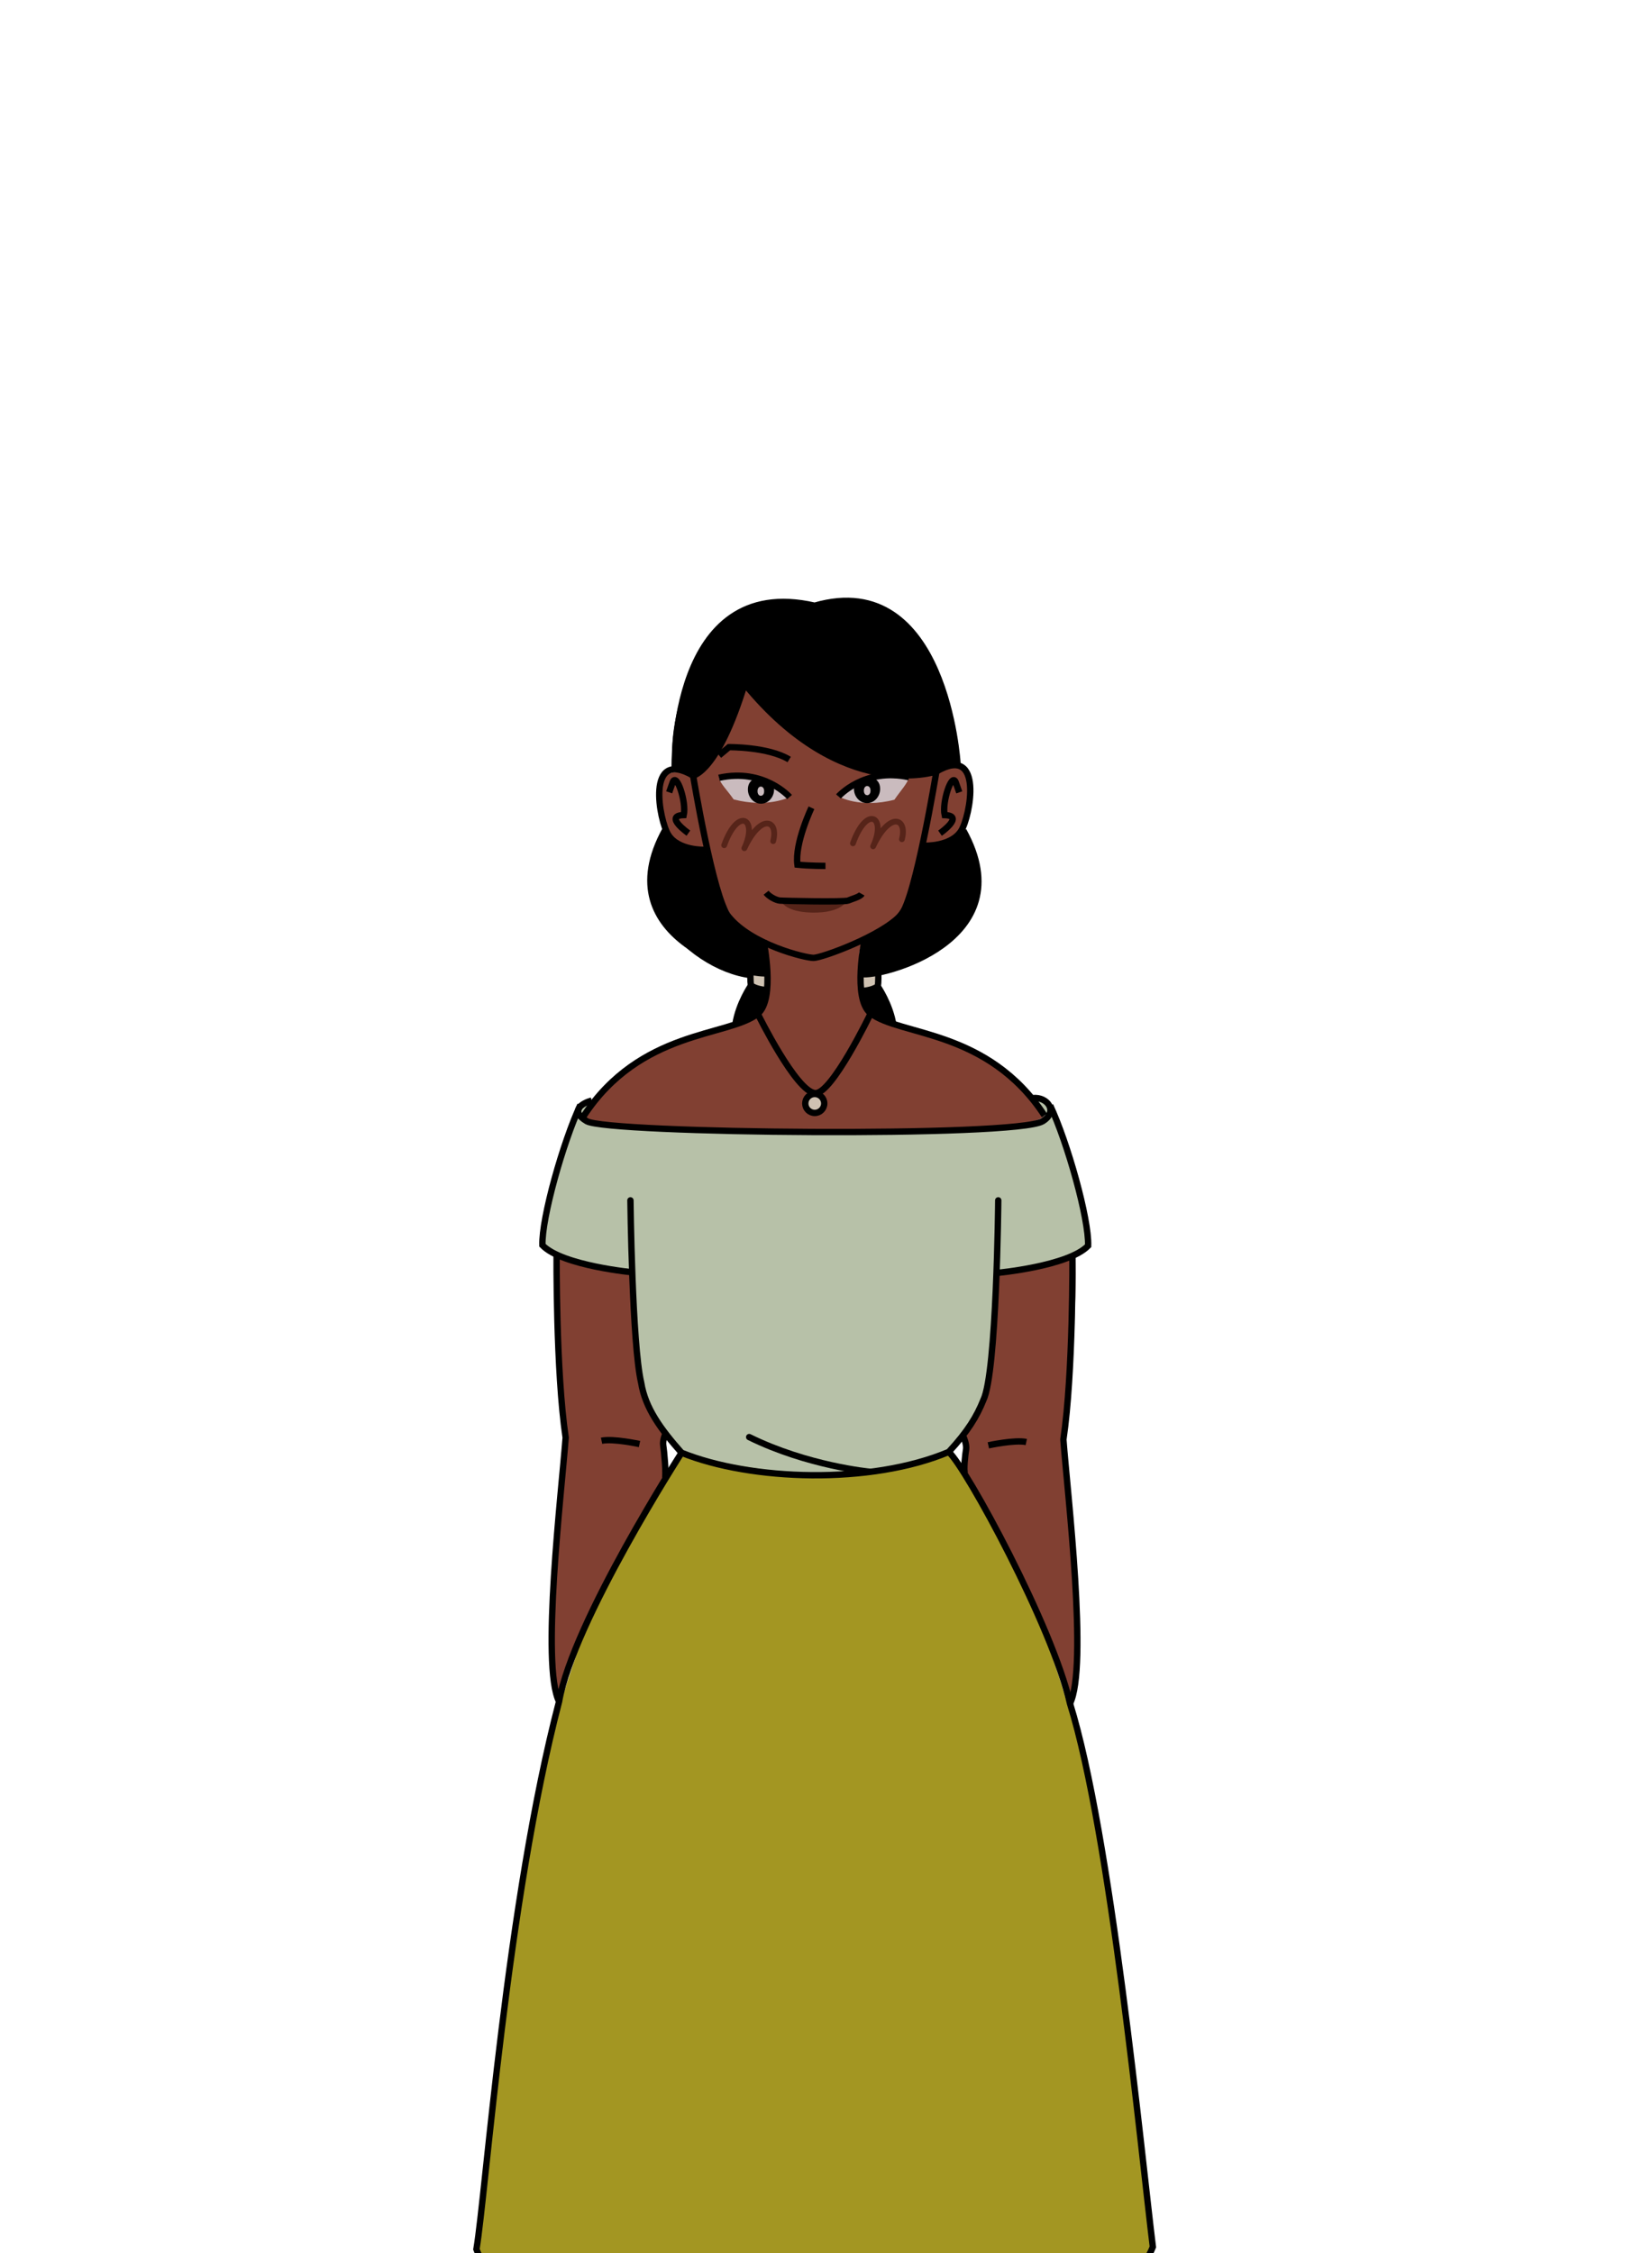 <?xml version="1.0" encoding="UTF-8" standalone="no"?>
<svg
   xmlns:dc="http://purl.org/dc/elements/1.1/"
   xmlns:cc="http://creativecommons.org/ns#"
   xmlns:rdf="http://www.w3.org/1999/02/22-rdf-syntax-ns#"
   xmlns:svg="http://www.w3.org/2000/svg"
   xmlns="http://www.w3.org/2000/svg"
   xmlns:sodipodi="http://sodipodi.sourceforge.net/DTD/sodipodi-0.dtd"
   xmlns:inkscape="http://www.inkscape.org/namespaces/inkscape"
   width="440"
   height="600"
   viewBox="0 0 116.417 158.75"
   version="1.1"
   id="svg898"
   sodipodi:docname="citoyen6.svg"
   inkscape:version="1.0.1 (3bc2e813f5, 2020-09-07)">
  <defs
     id="defs892" />
  <sodipodi:namedview
     id="base"
     pagecolor="#ffffff"
     bordercolor="#666666"
     borderopacity="1.0"
     inkscape:pageopacity="0.0"
     inkscape:pageshadow="2"
     inkscape:zoom="0.30321301"
     inkscape:cx="-89.60705"
     inkscape:cy="396.27797"
     inkscape:document-units="mm"
     inkscape:current-layer="layer2"
     inkscape:document-rotation="0"
     showgrid="false"
     units="px"
     inkscape:window-width="1920"
     inkscape:window-height="1137"
     inkscape:window-x="-8"
     inkscape:window-y="-8"
     inkscape:window-maximized="1" />
  <g
     inkscape:groupmode="layer"
     id="layer2"
     inkscape:label="Calque 2"
     style="opacity:1">
    <g
       id="g2381"
       inkscape:export-xdpi="300"
       inkscape:export-ydpi="300"
       transform="matrix(0.056,0,0,0.056,-343.669,27.392)"
       style="display:inline;opacity:1">
      <path
         style="display:inline;fill:#814032;fill-opacity:1;stroke:none;stroke-width:1px;stroke-linecap:butt;stroke-linejoin:miter;stroke-opacity:1"
         d="m 7074.03,371.313 c 0,0 -51.505,119.297 -64.871,115.405 -80.403,-30.228 -39.776,110.886 14.529,93.4 15.2,53.541 41.722,116.18 73.951,113.99 9.883,28.934 5.857,86.373 -6.495,93.566 -104.75,35.126 -190.904,69.003 -219.741,127.481 7.874,30.546 566.051,31.555 579.85,-0.872 -47.651,-92.282 -210.728,-112.734 -218.971,-127.647 -8.243,-14.913 -23.045,-80.909 -7.264,-93.4 51.693,-10.097 72.688,-93.241 75.758,-118.307 61.328,14.837 86.48,-134.124 14.529,-93.4 -34.443,7.205 -115.153,22.477 -241.274,-110.216 z"
         id="path1512"
         sodipodi:nodetypes="cccccccscccc" />
      <path
         style="display:inline;fill:#814032;fill-opacity:1;stroke:none;stroke-width:1px;stroke-linecap:butt;stroke-linejoin:miter;stroke-opacity:1"
         d="m 6934.714,1111.872 c 0,0 -79.528,-12.96 -97.361,-23.603 -6.66,10.106 4.851,218.358 11.416,231.425 6.565,13.067 -35.938,305.552 -8.302,332.089 34.021,-105.941 124.545,-266.272 133.152,-280.277 8.607,-14.006 -5.733,-45.649 1.038,-57.76 6.771,-12.11 -41.167,1.008 -39.943,-201.874 z"
         id="path1514"
         sodipodi:nodetypes="ccscssc" />
      <path
         style="display:inline;fill:#814032;fill-opacity:1;stroke:none;stroke-width:1px;stroke-linecap:butt;stroke-linejoin:miter;stroke-opacity:1"
         d="m 7391.062,1112.499 c 0,0 79.528,-12.96 97.361,-23.603 6.66,10.106 -4.851,218.358 -11.416,231.425 -6.565,13.067 35.938,305.552 8.302,332.089 -34.021,-105.941 -124.545,-266.272 -133.152,-280.277 -8.607,-14.006 5.733,-45.649 -1.038,-57.76 -6.771,-12.11 41.167,1.008 39.943,-201.874 z"
         id="path1514-4"
         sodipodi:nodetypes="ccscssc" />
      <path
         style="display:inline;fill:#814032;fill-opacity:1;stroke:none;stroke-width:1px;stroke-linecap:butt;stroke-linejoin:miter;stroke-opacity:1"
         d="m 6967.648,2424.781 c 0,0 27.25,2.734 38.871,1.23 11.62,-1.505 87.91,27.788 137.552,19.526 0.96,34.834 0.797,60.991 2.076,98.589 -84.114,6.474 -153.167,-14.946 -168.12,-21.793 -14.953,-6.847 -10.378,-97.551 -10.378,-97.551"
         id="path1531"
         sodipodi:nodetypes="csccsc" />
      <path
         style="display:inline;fill:#814032;fill-opacity:1;stroke:none;stroke-width:1px;stroke-linecap:butt;stroke-linejoin:miter;stroke-opacity:1"
         d="m 7356.815,2426.327 c 0,0 -27.25,2.734 -38.871,1.23 -11.62,-1.505 -87.91,27.788 -137.552,19.526 -0.96,34.834 -0.797,60.991 -2.076,98.589 84.114,6.474 153.167,-14.946 168.12,-21.793 14.953,-6.847 10.378,-97.551 10.378,-97.551"
         id="path1531-1"
         sodipodi:nodetypes="csccsc" />
      <path
         style="display:inline;fill:#cabbbe;fill-opacity:1;stroke:none;stroke-width:1px;stroke-linecap:butt;stroke-linejoin:miter;stroke-opacity:1"
         d="m 7192.069,512.951 c 0,0 27.103,15.441 70.396,4.126 7.353,-10.859 16.916,-20.899 18.396,-28.342 1.344,-6.758 -66.892,-2.881 -88.792,24.216 z"
         id="path1548"
         sodipodi:nodetypes="ccsc" />
      <path
         style="display:inline;fill:#cabbbe;fill-opacity:1;stroke:none;stroke-width:1px;stroke-linecap:butt;stroke-linejoin:miter;stroke-opacity:1"
         d="m 7130.534,513.674 c 0,0 -27.103,14.312 -70.396,2.997 -7.353,-10.859 -16.916,-19.77 -18.396,-27.213 -1.344,-6.758 66.892,-2.881 88.792,24.216 z"
         id="path1548-0"
         sodipodi:nodetypes="ccsc" />
      <path
         style="display:inline;fill:#562419;fill-opacity:1;stroke:none;stroke-width:1px;stroke-linecap:butt;stroke-linejoin:miter;stroke-opacity:1"
         d="m 7119.38,643.317 82.954,1.129 c 0,0 -6.212,15.236 -42.888,14.672 -36.68,-0.564 -40.066,-15.801 -40.066,-15.801 z"
         id="path1565"
         sodipodi:nodetypes="ccsc" />
      <path
         style="display:inline;fill:#000000;fill-opacity:1;stroke:none;stroke-width:1px;stroke-linecap:butt;stroke-linejoin:miter;stroke-opacity:1"
         d="m 7341.874,471.847 c 0,0 -2.771,-236.821 -179.786,-198.865 -160.884,-42.195 -190.455,179.65 -176.117,204.736 12.081,4.207 14.543,3.638 23.188,9.001 8.08,-6.487 38.739,-34.714 64.871,-115.405 139.026,150.113 225.112,122.622 267.844,100.533 z"
         id="path1567"
         sodipodi:nodetypes="cccccc" />
      <path
         style="display:inline;fill:#000000;fill-opacity:1;stroke:none;stroke-width:1px;stroke-linecap:butt;stroke-linejoin:miter;stroke-opacity:1"
         d="m 7300.775,574.93 c 12.729,1.799 40.815,-10.794 48.508,-19.023 70.312,86.846 -53.456,191.239 -128.418,180.52 1.785,-24.263 -3.638,-35.031 4.152,-43.19 56.885,-25.653 68.108,-85.683 75.758,-118.307"
         id="path1569"
         sodipodi:nodetypes="ccccc" />
      <path
         style="display:inline;fill:#000000;fill-opacity:1;stroke:none;stroke-width:1px;stroke-linecap:butt;stroke-linejoin:miter;stroke-opacity:1"
         d="m 7023.688,580.118 c -12.729,1.799 -40.815,-10.794 -48.508,-19.023 -70.312,86.846 53.456,191.239 128.418,180.52 -1.785,-24.263 3.638,-35.031 -4.152,-43.19 -56.885,-25.653 -68.108,-85.683 -75.758,-118.307"
         id="path1569-3"
         sodipodi:nodetypes="ccccc" />
      <path
         style="display:inline;fill:#000000;fill-opacity:1;stroke:none;stroke-width:1px;stroke-linecap:butt;stroke-linejoin:miter;stroke-opacity:1"
         d="m 7221.599,757.708 c 0,0 13.746,-0.056 19.813,-5.871 6.067,-5.814 19.757,48.91 19.757,48.91 0,0 -35.542,-5.961 -39.57,-43.04"
         id="path1586" />
      <path
         style="display:inline;fill:#000000;fill-opacity:1;stroke:none;stroke-width:1px;stroke-linecap:butt;stroke-linejoin:miter;stroke-opacity:1"
         d="m 7101.915,756.569 c 0,0 -13.746,-0.056 -19.813,-5.871 -6.067,-5.814 -19.757,48.91 -19.757,48.91 0,0 35.542,-5.961 39.57,-43.04"
         id="path1586-5" />
      <path
         style="display:inline;fill:#cfc2b2;fill-opacity:1;stroke:none;stroke-width:1px;stroke-linecap:butt;stroke-linejoin:miter;stroke-opacity:1"
         d="m 7160.992,887.443 c 14.764,0 19.154,22.346 1.995,23.144 -17.158,0.798 -15.163,-22.745 -1.995,-23.144 z"
         id="path1603" />
      <path
         style="display:inline;fill:#cfc2b2;fill-opacity:1;stroke:none;stroke-width:1px;stroke-linecap:butt;stroke-linejoin:miter;stroke-opacity:1"
         d="m 7242.145,734.225 -21.281,2.201 0.734,21.281 19.813,-5.871 0.734,-17.612"
         id="path1605" />
      <path
         style="display:inline;fill:#cfc2b2;fill-opacity:1;stroke:none;stroke-width:1px;stroke-linecap:butt;stroke-linejoin:miter;stroke-opacity:1"
         d="m 7081.368,733.087 21.281,2.201 -0.734,21.281 -19.813,-5.871 -0.734,-17.612"
         id="path1605-1" />
      <path
         style="display:inline;fill:#b7c1a8;fill-opacity:1;stroke:none;stroke-width:1px;stroke-linecap:butt;stroke-linejoin:miter;stroke-opacity:1"
         d="m 6881.512,895.603 c 0,0 -3.739,9.328 -10.11,19.552 25.795,29.41 567.507,34.154 579.85,-0.872 -3.458,-6.81 -14.925,-7.967 -14.529,-21.793 16.197,-21.162 73.182,114.204 69.531,185.762 -75.319,45.036 -103.792,27.068 -115.194,34.247 -0.115,179.859 -43.54,213.376 -60.191,225.198 -98.477,54.146 -309.842,16.977 -336.24,1.038 -66.465,-50.362 -59.544,-206.737 -59.916,-226.863 -22.38,-7.147 -106.316,-9.262 -115.194,-34.247 10.309,-28.935 25.122,-196.207 61.991,-182.022"
         id="path1623"
         sodipodi:nodetypes="ccccccccccc" />
      <path
         style="display:inline;fill:#a39622;fill-opacity:1;stroke:none;stroke-width:1px;stroke-linecap:butt;stroke-linejoin:miter;stroke-opacity:1"
         d="m 6994.63,1338.735 c 0,0 196.37,59.983 336.24,-1.038 243.14,332.305 227.708,902.976 256.834,1000.255 -21.098,88.814 -224.804,95.332 -271.091,90.544 -126.42,38.664 -276.226,7.798 -310.095,-2.486 -247.179,-0.69 -240.469,-53.821 -270.046,-85.123 40.398,-161.094 12.89,-676.559 258.158,-1002.153 z"
         id="path1625"
         sodipodi:nodetypes="ccccccc" />
      <path
         style="fill:none;stroke:#000000;stroke-width:8;stroke-linecap:butt;stroke-linejoin:miter;stroke-miterlimit:4;stroke-dasharray:none;stroke-opacity:1"
         d="m 7009.159,486.718 c 0,0 25.17,153.355 44.624,177.46 28.633,35.479 96.513,51.889 106.891,51.889 10.378,0 86.053,-27.479 110.004,-53.965 18.341,-20.282 44.624,-180.574 44.624,-180.574"
         id="path1127"
         sodipodi:nodetypes="csssc" />
      <path
         style="fill:none;stroke:#000000;stroke-width:8;stroke-linecap:butt;stroke-linejoin:miter;stroke-miterlimit:4;stroke-dasharray:none;stroke-opacity:1"
         d="m 7300.775,574.93 c 0,0 33.127,1.212 45.662,-18.68 11.353,-17.584 29.058,-110.005 -31.133,-74.72"
         id="path1130"
         sodipodi:nodetypes="ccc" />
      <path
         style="opacity:1;fill:none;stroke:#000000;stroke-width:8;stroke-linecap:butt;stroke-linejoin:miter;stroke-miterlimit:4;stroke-dasharray:none;stroke-opacity:1"
         d="m 7023.688,580.118 c 0,0 -33.127,1.212 -45.662,-18.68 -11.353,-17.584 -29.058,-110.005 31.133,-74.72"
         id="path1130-8"
         sodipodi:nodetypes="ccc" />
      <path
         style="fill:none;stroke:#000000;stroke-width:8;stroke-linecap:butt;stroke-linejoin:miter;stroke-miterlimit:4;stroke-dasharray:none;stroke-opacity:1"
         d="m 7225.017,693.236 c 0,0 -15.567,73.682 7.264,92.362 37.36,29.058 147.365,19.718 218.971,128.685"
         id="path1147"
         sodipodi:nodetypes="ccc" />
      <path
         style="opacity:1;fill:none;stroke:#000000;stroke-width:8;stroke-linecap:butt;stroke-linejoin:miter;stroke-miterlimit:4;stroke-dasharray:none;stroke-opacity:1"
         d="m 7097.638,694.108 c 0,0 15.567,73.682 -7.264,92.362 -37.36,29.058 -147.365,19.718 -218.971,128.685"
         id="path1147-2"
         sodipodi:nodetypes="ccc" />
      <path
         style="fill:none;stroke:#000000;stroke-width:8;stroke-linecap:butt;stroke-linejoin:miter;stroke-miterlimit:4;stroke-dasharray:none;stroke-opacity:1"
         d="m 6881.512,895.603 c -11.416,3.113 -28.474,12.596 -6.227,25.944 25.945,15.567 540.683,20.756 573.892,-1e-5 20.087,-12.554 5.189,-31.133 -12.453,-29.058"
         id="path1164"
         sodipodi:nodetypes="cssc" />
      <path
         style="fill:none;stroke:#000000;stroke-width:8;stroke-linecap:butt;stroke-linejoin:miter;stroke-miterlimit:4;stroke-dasharray:none;stroke-opacity:1"
         d="m 7458.517,901.83 c 21.793,46.7 48.776,142.176 47.738,176.422 -24.907,25.945 -115.194,34.247 -115.194,34.247"
         id="path1166"
         sodipodi:nodetypes="ccc" />
      <path
         style="opacity:1;fill:none;stroke:#000000;stroke-width:8;stroke-linecap:butt;stroke-linejoin:miter;stroke-miterlimit:4;stroke-dasharray:none;stroke-opacity:1"
         d="m 6867.259,901.203 c -21.793,46.7 -48.776,142.176 -47.738,176.422 24.907,25.945 115.194,34.247 115.194,34.247"
         id="path1166-3"
         sodipodi:nodetypes="ccc" />
      <path
         style="fill:none;stroke:#000000;stroke-width:8;stroke-linecap:butt;stroke-linejoin:miter;stroke-miterlimit:4;stroke-dasharray:none;stroke-opacity:1"
         d="m 7486.537,1090.706 c 0,0 1.038,147.365 -11.416,231.425 5.189,68.493 31.133,286.427 8.302,332.089"
         id="path1183"
         sodipodi:nodetypes="ccc" />
      <path
         style="opacity:1;fill:none;stroke:#000000;stroke-width:8;stroke-linecap:butt;stroke-linejoin:miter;stroke-miterlimit:4;stroke-dasharray:none;stroke-opacity:1"
         d="m 6837.354,1088.269 c 0,0 -1.038,147.365 11.416,231.425 -5.189,68.493 -31.133,286.427 -8.302,332.089"
         id="path1183-3"
         sodipodi:nodetypes="ccc" />
      <path
         style="fill:none;stroke:#000000;stroke-width:8;stroke-linecap:round;stroke-linejoin:miter;stroke-miterlimit:4;stroke-dasharray:none;stroke-opacity:1"
         d="m 6930.288,1021.174 c 0,0 2.076,180.573 13.491,229.349 5.189,32.171 24.699,58.6 50.851,88.211 87.174,35.285 237.651,40.473 336.24,-1.038 23.973,-25.934 35.285,-44.625 43.587,-65.38 16.831,-34.813 18.68,-251.143 18.68,-251.143"
         id="path1200"
         sodipodi:nodetypes="cccccc" />
      <path
         style="fill:none;stroke:#000000;stroke-width:8;stroke-linecap:round;stroke-linejoin:miter;stroke-miterlimit:4;stroke-dasharray:none;stroke-opacity:1"
         d="m 7231.244,1362.604 c 0,0 -77.833,-7.264 -151.516,-43.587"
         id="path1202"
         sodipodi:nodetypes="cc" />
      <path
         style="fill:none;stroke:#000000;stroke-width:8;stroke-linecap:butt;stroke-linejoin:miter;stroke-miterlimit:4;stroke-dasharray:none;stroke-opacity:1"
         d="m 7349.551,1319.017 c 0,0 4.151,9.34 3.113,15.567 -1.038,6.227 -3.417,26.301 -1.342,30.452"
         id="path1204"
         sodipodi:nodetypes="csc" />
      <path
         style="opacity:1;fill:none;stroke:#000000;stroke-width:8;stroke-linecap:butt;stroke-linejoin:miter;stroke-miterlimit:4;stroke-dasharray:none;stroke-opacity:1"
         d="m 6974.657,1313.746 c 0,0 -4.151,9.34 -3.113,15.567 1.038,6.227 4.151,38.042 2.076,42.193"
         id="path1204-5"
         sodipodi:nodetypes="csc" />
      <path
         style="fill:none;stroke:#000000;stroke-width:8;stroke-linecap:butt;stroke-linejoin:miter;stroke-miterlimit:4;stroke-dasharray:none;stroke-opacity:1"
         d="m 7380.684,1329.395 c 0,0 33.209,-7.264 47.738,-4.151"
         id="path1235" />
      <path
         style="opacity:1;fill:none;stroke:#000000;stroke-width:8;stroke-linecap:butt;stroke-linejoin:miter;stroke-miterlimit:4;stroke-dasharray:none;stroke-opacity:1"
         d="m 6941.695,1327.777 c 0,0 -33.209,-7.264 -47.738,-4.151"
         id="path1235-5" />
      <path
         style="fill:none;stroke:#000000;stroke-width:8;stroke-linecap:butt;stroke-linejoin:miter;stroke-miterlimit:4;stroke-dasharray:none;stroke-opacity:1"
         d="m 7091.144,787.674 c 0,0 47.788,96.934 71.607,98.589 20.809,1.446 69.531,-99.627 69.531,-99.627"
         id="path1252"
         sodipodi:nodetypes="csc" />
      <circle
         style="fill:none;stroke:#000000;stroke-width:8;stroke-linecap:round;stroke-linejoin:round;stroke-miterlimit:4;stroke-dasharray:none;stroke-opacity:1"
         id="path1256"
         cx="7162.231"
         cy="899.235"
         r="11.934" />
      <path
         style="fill:none;stroke:#000000;stroke-width:8;stroke-linecap:butt;stroke-linejoin:miter;stroke-miterlimit:4;stroke-dasharray:none;stroke-opacity:1"
         d="m 6994.63,1338.735 c 0,0 -136.759,212.467 -154.163,313.048 -65.836,251.748 -92.254,620.126 -103.995,689.105 35.223,93.929 212.808,83.656 270.046,85.123 176.117,51.367 271.514,4.403 317.01,2.935 45.497,-1.468 223.081,10.273 264.175,-90.994 -14.676,-118.879 -52.991,-519.169 -104.28,-683.733 -21.937,-97.052 -130.536,-296.767 -152.554,-316.522"
         id="path1258"
         sodipodi:nodetypes="cccccccc" />
      <path
         style="fill:none;stroke:#000000;stroke-width:8;stroke-linecap:butt;stroke-linejoin:miter;stroke-miterlimit:4;stroke-dasharray:none;stroke-opacity:1"
         d="m 7180.393,2447.083 -2.076,98.589"
         id="path1260" />
      <path
         style="fill:none;stroke:#000000;stroke-width:8;stroke-linecap:butt;stroke-linejoin:miter;stroke-miterlimit:4;stroke-dasharray:none;stroke-opacity:1"
         d="m 7356.815,2426.327 c 0,0 -2.076,78.871 -10.378,97.551"
         id="path1262" />
      <path
         style="opacity:1;fill:none;stroke:#000000;stroke-width:8;stroke-linecap:butt;stroke-linejoin:miter;stroke-miterlimit:4;stroke-dasharray:none;stroke-opacity:1"
         d="m 7144.07,2445.537 2.076,98.589"
         id="path1260-1" />
      <path
         style="opacity:1;fill:none;stroke:#000000;stroke-width:8;stroke-linecap:butt;stroke-linejoin:miter;stroke-miterlimit:4;stroke-dasharray:none;stroke-opacity:1"
         d="m 6967.648,2424.781 c 0,0 2.076,78.871 10.378,97.551"
         id="path1262-7" />
      <path
         style="fill:none;stroke:#000000;stroke-width:8;stroke-linecap:butt;stroke-linejoin:miter;stroke-miterlimit:4;stroke-dasharray:none;stroke-opacity:1"
         d="m 7319.86,559.171 c 0,0 31.554,-22.015 5.871,-22.748 -3.669,-16.144 9.132,-54.724 13.943,-41.094 4.403,12.475 4.403,12.475 4.403,12.475"
         id="path1282"
         sodipodi:nodetypes="ccsc" />
      <path
         style="opacity:1;fill:none;stroke:#000000;stroke-width:8;stroke-linecap:butt;stroke-linejoin:miter;stroke-miterlimit:4;stroke-dasharray:none;stroke-opacity:1"
         d="m 7003.224,559.122 c 0,0 -31.554,-22.015 -5.871,-22.748 3.669,-16.144 -9.132,-54.724 -13.943,-41.094 -4.403,12.475 -4.403,12.475 -4.403,12.475"
         id="path1282-8"
         sodipodi:nodetypes="ccsc" />
      <path
         style="fill:none;stroke:#000000;stroke-width:8;stroke-linecap:butt;stroke-linejoin:miter;stroke-miterlimit:4;stroke-dasharray:none;stroke-opacity:1"
         d="m 7130.534,513.674 c 0,0 -32.288,-36.691 -88.792,-24.216"
         id="path1299"
         sodipodi:nodetypes="cc" />
      <g
         id="g1304"
         style="opacity:1">
        <path
           style="color:#000000;font-style:normal;font-variant:normal;font-weight:normal;font-stretch:normal;font-size:medium;line-height:normal;font-family:sans-serif;font-variant-ligatures:normal;font-variant-position:normal;font-variant-caps:normal;font-variant-numeric:normal;font-variant-alternates:normal;font-variant-east-asian:normal;font-feature-settings:normal;font-variation-settings:normal;text-indent:0;text-align:start;text-decoration:none;text-decoration-line:none;text-decoration-style:solid;text-decoration-color:#000000;letter-spacing:normal;word-spacing:normal;text-transform:none;writing-mode:lr-tb;direction:ltr;text-orientation:mixed;dominant-baseline:auto;baseline-shift:baseline;text-anchor:start;white-space:normal;shape-padding:0;shape-margin:0;inline-size:0;clip-rule:nonzero;display:inline;overflow:visible;visibility:visible;isolation:auto;mix-blend-mode:normal;color-interpolation:sRGB;color-interpolation-filters:linearRGB;solid-color:#000000;solid-opacity:1;vector-effect:none;fill:#000000;fill-opacity:1;fill-rule:nonzero;stroke:none;stroke-width:8;stroke-linecap:round;stroke-linejoin:round;stroke-miterlimit:4;stroke-dasharray:none;stroke-dashoffset:0;stroke-opacity:1;color-rendering:auto;image-rendering:auto;shape-rendering:auto;text-rendering:auto;enable-background:accumulate;stop-color:#000000;stop-opacity:1"
           d="m 7107.052,504.135 c 0,7.7 -5.585,13.943 -12.475,13.943 -6.89,-3e-5 -12.475,-6.242 -12.475,-13.943 0,-7.7 5.585,-13.943 12.475,-13.943 6.89,-3e-5 12.475,6.242 12.475,13.943 z"
           id="path1306" />
        <path
           style="color:#000000;font-style:normal;font-variant:normal;font-weight:normal;font-stretch:normal;font-size:medium;line-height:normal;font-family:sans-serif;font-variant-ligatures:normal;font-variant-position:normal;font-variant-caps:normal;font-variant-numeric:normal;font-variant-alternates:normal;font-variant-east-asian:normal;font-feature-settings:normal;font-variation-settings:normal;text-indent:0;text-align:start;text-decoration:none;text-decoration-line:none;text-decoration-style:solid;text-decoration-color:#000000;letter-spacing:normal;word-spacing:normal;text-transform:none;writing-mode:lr-tb;direction:ltr;text-orientation:mixed;dominant-baseline:auto;baseline-shift:baseline;text-anchor:start;white-space:normal;shape-padding:0;shape-margin:0;inline-size:0;clip-rule:nonzero;display:inline;overflow:visible;visibility:visible;isolation:auto;mix-blend-mode:normal;color-interpolation:sRGB;color-interpolation-filters:linearRGB;solid-color:#000000;solid-opacity:1;vector-effect:none;fill:#000000;fill-opacity:1;fill-rule:nonzero;stroke:none;stroke-width:8;stroke-linecap:round;stroke-linejoin:round;stroke-miterlimit:4;stroke-dasharray:none;stroke-dashoffset:0;stroke-opacity:1;color-rendering:auto;image-rendering:auto;shape-rendering:auto;text-rendering:auto;enable-background:accumulate;stop-color:#000000;stop-opacity:1"
           d="m 7093.842,489.494 c -9.306,4e-5 -15.741,5.007 -15.741,14.641 0,9.634 7.169,17.943 16.475,17.943 9.306,5e-5 16.477,-8.309 16.477,-17.943 0,-9.635 -7.904,-14.641 -17.21,-14.641 z m 0.734,4.698 c 4.474,-2e-5 8.476,4.177 8.476,9.943 0,5.766 -4.003,9.943 -8.476,9.943 -4.474,-10e-6 -8.475,-4.177 -8.475,-9.943 0,-5.766 4.001,-9.943 8.475,-9.943 z"
           id="path1308"
           sodipodi:nodetypes="ssssssssss" />
      </g>
      <ellipse
         style="fill:#cabbbe;fill-opacity:1;stroke:#cabbbe;stroke-width:6.108;stroke-linecap:round;stroke-linejoin:round;stroke-miterlimit:4;stroke-dasharray:none;stroke-opacity:1"
         id="path1310"
         cx="7094.393"
         cy="506.336"
         rx="1.129"
         ry="2.78" />
      <path
         style="opacity:1;fill:none;stroke:#000000;stroke-width:8;stroke-linecap:butt;stroke-linejoin:miter;stroke-miterlimit:4;stroke-dasharray:none;stroke-opacity:1"
         d="m 7192.069,512.951 c 0,0 32.288,-36.691 88.792,-24.216"
         id="path1299-2"
         sodipodi:nodetypes="cc" />
      <g
         id="g1304-9"
         style="opacity:1"
         transform="matrix(-1,0,0,1,14322.603,-0.724)">
        <path
           style="color:#000000;font-style:normal;font-variant:normal;font-weight:normal;font-stretch:normal;font-size:medium;line-height:normal;font-family:sans-serif;font-variant-ligatures:normal;font-variant-position:normal;font-variant-caps:normal;font-variant-numeric:normal;font-variant-alternates:normal;font-variant-east-asian:normal;font-feature-settings:normal;font-variation-settings:normal;text-indent:0;text-align:start;text-decoration:none;text-decoration-line:none;text-decoration-style:solid;text-decoration-color:#000000;letter-spacing:normal;word-spacing:normal;text-transform:none;writing-mode:lr-tb;direction:ltr;text-orientation:mixed;dominant-baseline:auto;baseline-shift:baseline;text-anchor:start;white-space:normal;shape-padding:0;shape-margin:0;inline-size:0;clip-rule:nonzero;display:inline;overflow:visible;visibility:visible;isolation:auto;mix-blend-mode:normal;color-interpolation:sRGB;color-interpolation-filters:linearRGB;solid-color:#000000;solid-opacity:1;vector-effect:none;fill:#000000;fill-opacity:1;fill-rule:nonzero;stroke:none;stroke-width:8;stroke-linecap:round;stroke-linejoin:round;stroke-miterlimit:4;stroke-dasharray:none;stroke-dashoffset:0;stroke-opacity:1;color-rendering:auto;image-rendering:auto;shape-rendering:auto;text-rendering:auto;enable-background:accumulate;stop-color:#000000;stop-opacity:1"
           d="m 7107.052,504.135 c 0,7.7 -5.585,13.943 -12.475,13.943 -6.89,-3e-5 -12.475,-6.242 -12.475,-13.943 0,-7.7 5.585,-13.943 12.475,-13.943 6.89,-3e-5 12.475,6.242 12.475,13.943 z"
           id="path1306-7" />
        <path
           style="color:#000000;font-style:normal;font-variant:normal;font-weight:normal;font-stretch:normal;font-size:medium;line-height:normal;font-family:sans-serif;font-variant-ligatures:normal;font-variant-position:normal;font-variant-caps:normal;font-variant-numeric:normal;font-variant-alternates:normal;font-variant-east-asian:normal;font-feature-settings:normal;font-variation-settings:normal;text-indent:0;text-align:start;text-decoration:none;text-decoration-line:none;text-decoration-style:solid;text-decoration-color:#000000;letter-spacing:normal;word-spacing:normal;text-transform:none;writing-mode:lr-tb;direction:ltr;text-orientation:mixed;dominant-baseline:auto;baseline-shift:baseline;text-anchor:start;white-space:normal;shape-padding:0;shape-margin:0;inline-size:0;clip-rule:nonzero;display:inline;overflow:visible;visibility:visible;isolation:auto;mix-blend-mode:normal;color-interpolation:sRGB;color-interpolation-filters:linearRGB;solid-color:#000000;solid-opacity:1;vector-effect:none;fill:#000000;fill-opacity:1;fill-rule:nonzero;stroke:none;stroke-width:8;stroke-linecap:round;stroke-linejoin:round;stroke-miterlimit:4;stroke-dasharray:none;stroke-dashoffset:0;stroke-opacity:1;color-rendering:auto;image-rendering:auto;shape-rendering:auto;text-rendering:auto;enable-background:accumulate;stop-color:#000000;stop-opacity:1"
           d="m 7093.842,489.494 c -9.306,4e-5 -15.741,5.007 -15.741,14.641 0,9.634 7.169,17.943 16.475,17.943 9.306,5e-5 16.477,-8.309 16.477,-17.943 0,-9.635 -7.904,-14.641 -17.21,-14.641 z m 0.734,4.698 c 4.474,-2e-5 8.476,4.177 8.476,9.943 0,5.766 -4.003,9.943 -8.476,9.943 -4.474,-10e-6 -8.475,-4.177 -8.475,-9.943 0,-5.766 4.001,-9.943 8.475,-9.943 z"
           id="path1308-8"
           sodipodi:nodetypes="ssssssssss" />
      </g>
      <ellipse
         style="opacity:1;fill:#cabbbe;fill-opacity:1;stroke:#cabbbe;stroke-width:6.108;stroke-linecap:round;stroke-linejoin:round;stroke-miterlimit:4;stroke-dasharray:none;stroke-opacity:1"
         id="path1310-0"
         cx="-7228.21"
         cy="505.612"
         rx="1.129"
         ry="2.78"
         transform="scale(-1,1)" />
      <path
         style="fill:none;stroke:#000000;stroke-width:8;stroke-linecap:butt;stroke-linejoin:miter;stroke-miterlimit:4;stroke-dasharray:none;stroke-opacity:1"
         d="m 7158.08,527.192 c 0,0 -21.274,44.624 -17.642,71.607 14.529,1.557 35.285,1.557 35.285,1.557"
         id="path1349"
         sodipodi:nodetypes="ccc" />
      <path
         style="fill:none;stroke:#000000;stroke-width:8;stroke-linecap:butt;stroke-linejoin:miter;stroke-miterlimit:4;stroke-dasharray:none;stroke-opacity:1"
         d="m 7101.002,634.083 c 4.151,5.189 12.453,9.34 17.123,9.859 4.67,0.519 81.466,2.076 86.136,0 4.67,-2.076 15.048,-4.67 17.123,-8.302"
         id="path1351" />
      <path
         style="fill:none;stroke:#000000;stroke-width:8;stroke-linecap:butt;stroke-linejoin:miter;stroke-miterlimit:4;stroke-dasharray:none;stroke-opacity:1"
         d="m 7041.849,461.293 12.453,-10.378 c 0,0 49.295,-0.519 75.758,15.567"
         id="path1353"
         sodipodi:nodetypes="ccc" />
      <path
         style="fill:none;stroke:#562419;stroke-width:7.255;stroke-linecap:round;stroke-linejoin:round;stroke-miterlimit:4;stroke-dasharray:none;stroke-opacity:1"
         d="m 7048.241,574.337 c 17.411,-48.469 42.822,-33.881 25.411,3.765 20.705,-44.234 43.293,-35.764 36.234,-8.941"
         id="path1355"
         sodipodi:nodetypes="ccc" />
      <path
         style="opacity:1;fill:none;stroke:#562419;stroke-width:7.255;stroke-linecap:round;stroke-linejoin:round;stroke-miterlimit:4;stroke-dasharray:none;stroke-opacity:1"
         d="m 7210.266,571.957 c 17.411,-48.469 42.822,-33.881 25.411,3.765 20.706,-44.234 43.293,-35.764 36.234,-8.941"
         id="path1355-4"
         sodipodi:nodetypes="ccc" />
      <path
         style="fill:none;stroke:#000000;stroke-width:8;stroke-linecap:butt;stroke-linejoin:miter;stroke-miterlimit:4;stroke-dasharray:none;stroke-opacity:1"
         d="m 7315.304,481.529 c 0,0 -118.726,40.217 -241.274,-110.216 -33.756,110.807 -64.871,115.405 -64.871,115.405"
         id="path1374"
         sodipodi:nodetypes="ccc" />
      <path
         style="fill:none;stroke:#000000;stroke-width:8;stroke-linecap:butt;stroke-linejoin:miter;stroke-miterlimit:4;stroke-dasharray:none;stroke-opacity:1"
         d="m 6985.971,477.717 c 0,0 -5.871,-246.564 176.117,-204.736 165.11,-47.698 179.786,198.865 179.786,198.865"
         id="path1376"
         sodipodi:nodetypes="ccc" />
      <path
         style="fill:none;stroke:#000000;stroke-width:8;stroke-linecap:butt;stroke-linejoin:miter;stroke-miterlimit:4;stroke-dasharray:none;stroke-opacity:1"
         d="m 6974.23,554.768 c -77.051,139.426 105.67,184.923 128.418,180.52"
         id="path1378"
         sodipodi:nodetypes="cc" />
      <path
         style="fill:none;stroke:#000000;stroke-width:8;stroke-linecap:butt;stroke-linejoin:miter;stroke-miterlimit:4;stroke-dasharray:none;stroke-opacity:1"
         d="m 7081.368,733.087 c 0,0 -0.556,13.298 0.734,17.612 6.738,5.352 19.813,5.871 19.813,5.871"
         id="path1380"
         sodipodi:nodetypes="ccc" />
      <path
         style="fill:none;stroke:#000000;stroke-width:8;stroke-linecap:butt;stroke-linejoin:miter;stroke-miterlimit:4;stroke-dasharray:none;stroke-opacity:1"
         d="m 7062.345,799.609 c 4.151,-26.463 19.757,-48.91 19.757,-48.91"
         id="path1382"
         sodipodi:nodetypes="cc" />
      <path
         style="opacity:1;fill:none;stroke:#000000;stroke-width:8;stroke-linecap:butt;stroke-linejoin:miter;stroke-miterlimit:4;stroke-dasharray:none;stroke-opacity:1"
         d="m 7349.283,555.907 c 77.051,139.426 -105.67,184.923 -128.418,180.52"
         id="path1378-6"
         sodipodi:nodetypes="cc" />
      <path
         style="opacity:1;fill:none;stroke:#000000;stroke-width:8;stroke-linecap:butt;stroke-linejoin:miter;stroke-miterlimit:4;stroke-dasharray:none;stroke-opacity:1"
         d="m 7242.145,734.225 c 0,0 0.556,13.298 -0.734,17.612 -6.738,5.352 -19.813,5.871 -19.813,5.871"
         id="path1380-8"
         sodipodi:nodetypes="ccc" />
      <path
         style="opacity:1;fill:none;stroke:#000000;stroke-width:8;stroke-linecap:butt;stroke-linejoin:miter;stroke-miterlimit:4;stroke-dasharray:none;stroke-opacity:1"
         d="M 7261.168,800.747 C 7257.017,774.284 7241.412,751.837 7241.412,751.837"
         id="path1382-7"
         sodipodi:nodetypes="cc" />
    </g>
  </g>
</svg>
